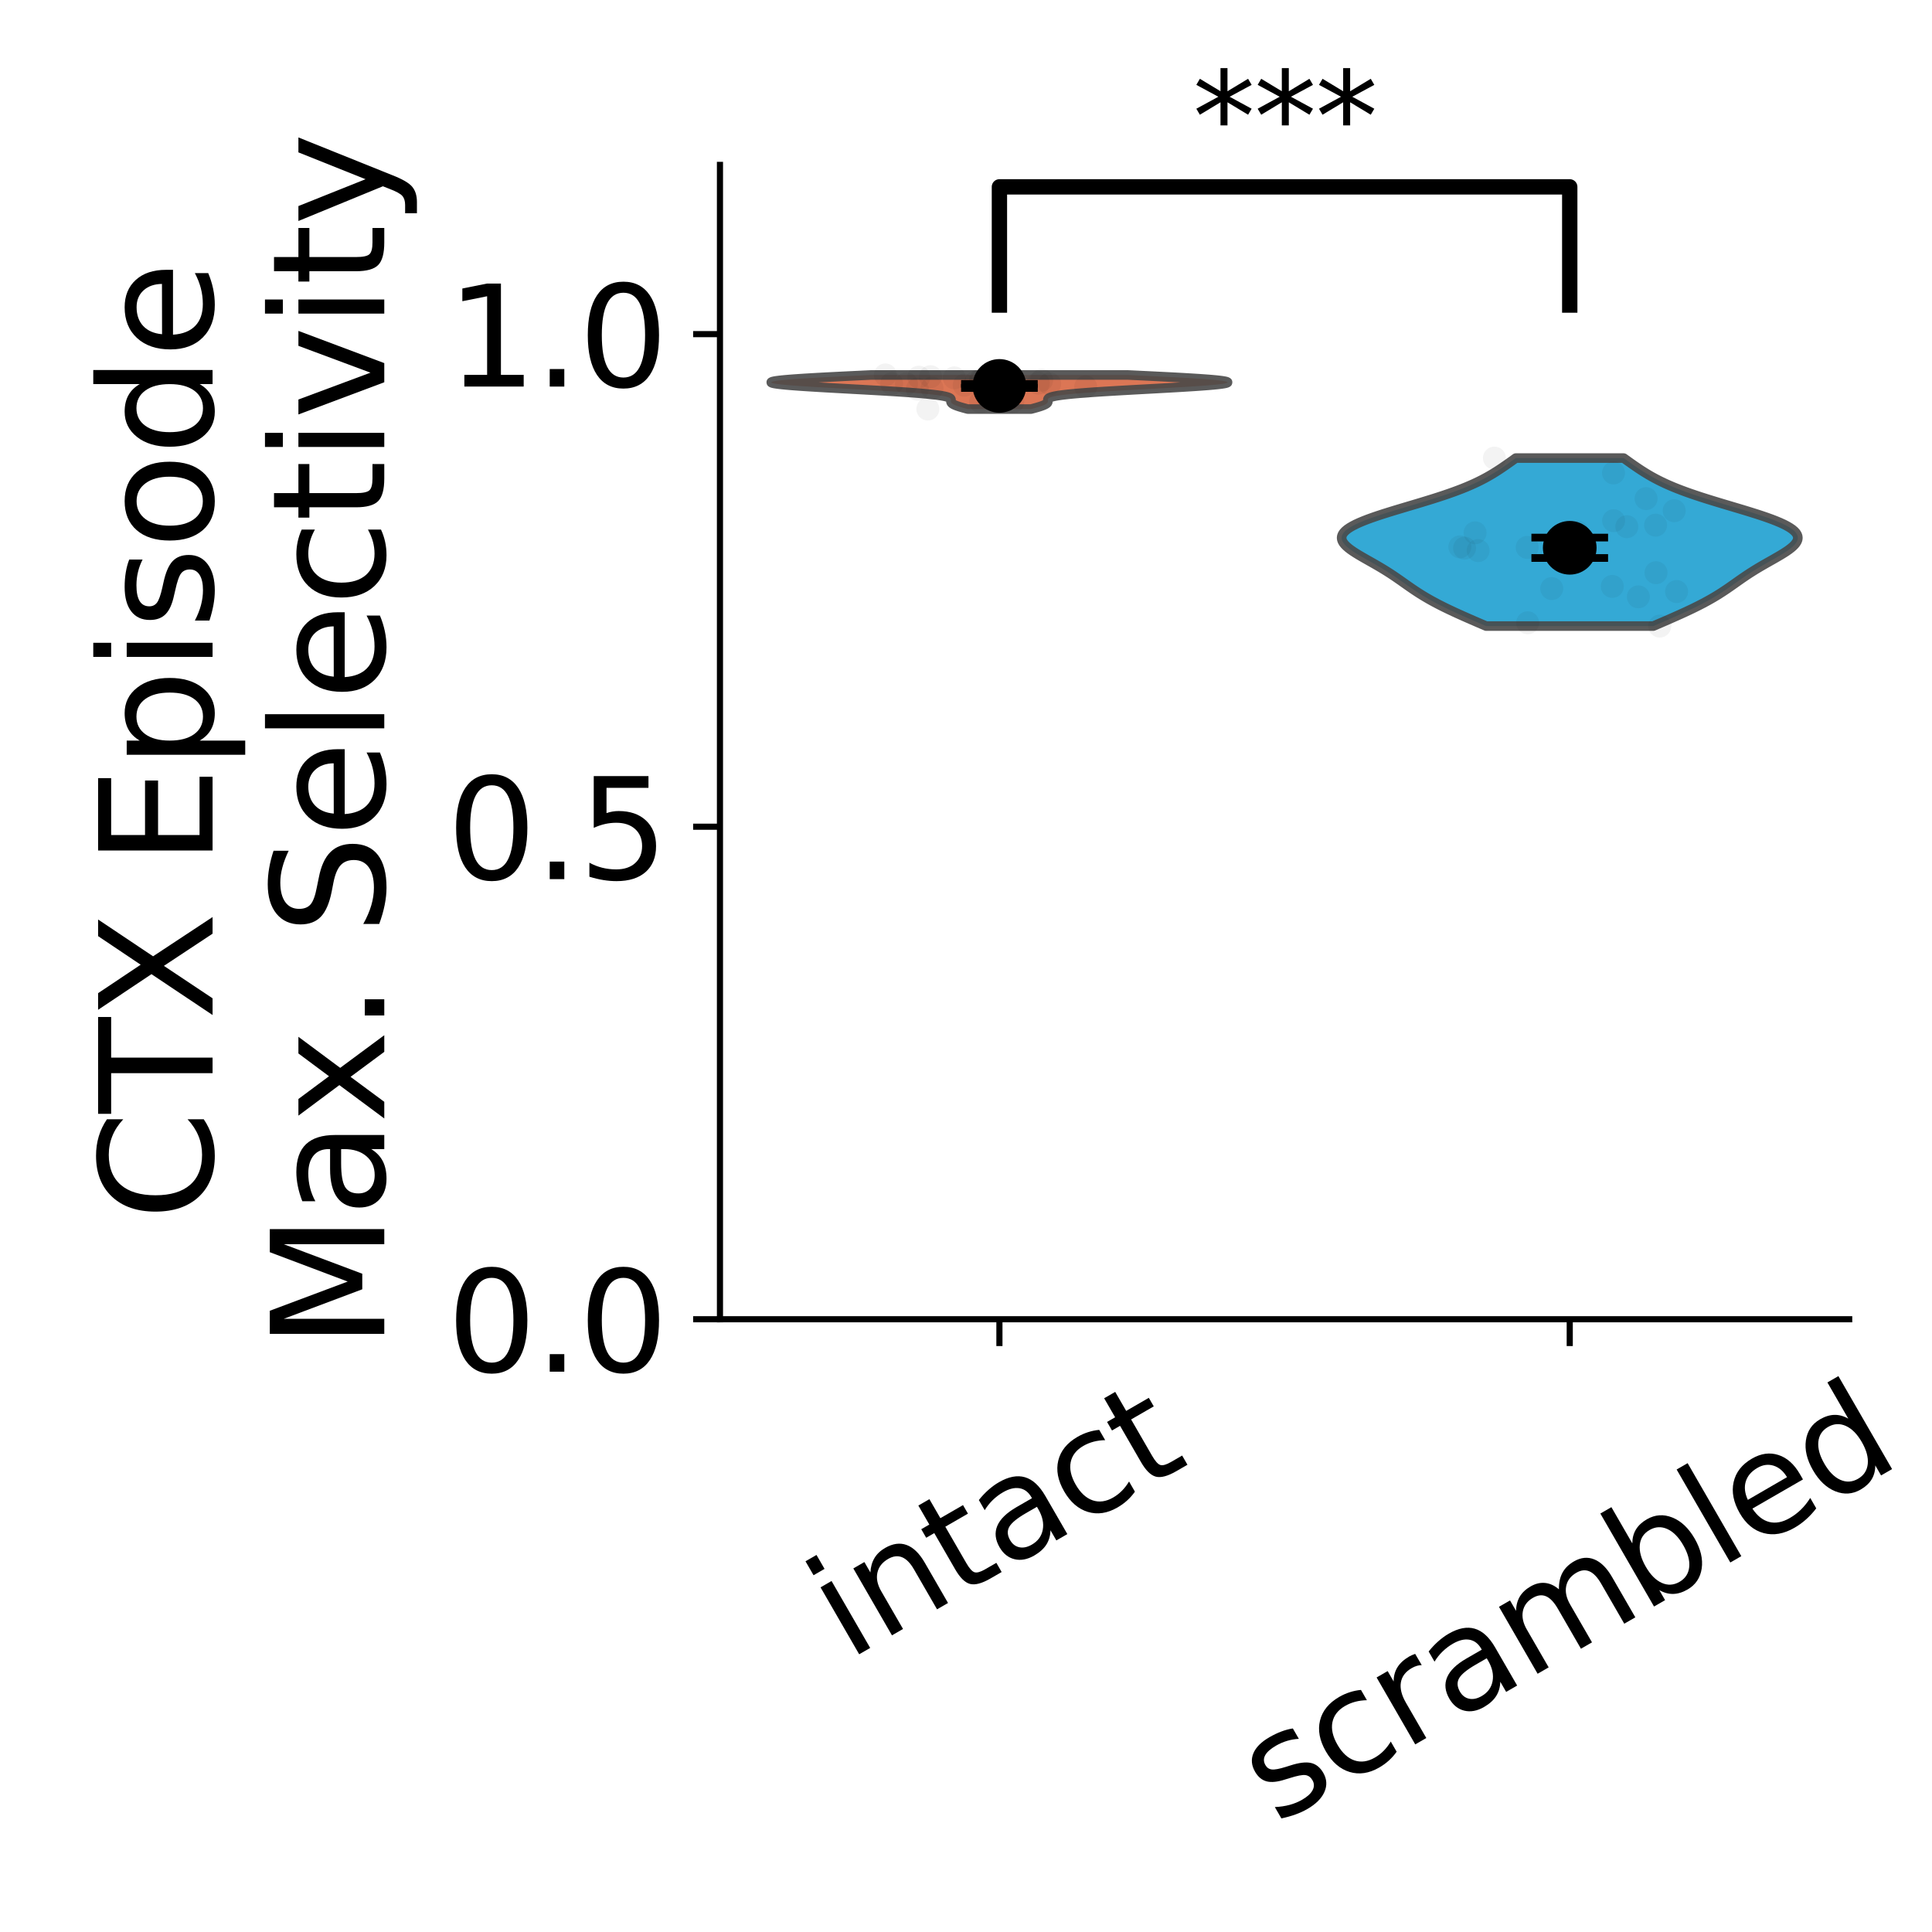 <?xml version="1.0" encoding="utf-8" standalone="no"?>
<!DOCTYPE svg PUBLIC "-//W3C//DTD SVG 1.1//EN"
  "http://www.w3.org/Graphics/SVG/1.1/DTD/svg11.dtd">
<svg xmlns:xlink="http://www.w3.org/1999/xlink" width="252pt" height="252pt" viewBox="0 0 252 252" xmlns="http://www.w3.org/2000/svg" version="1.1">
 <defs>
  <style type="text/css">*{stroke-linejoin: round; stroke-linecap: butt}</style>
 </defs>
 <g id="figure_1">
  <g id="patch_1">
   <path d="M 0 252 
L 252 252 
L 252 0 
L 0 0 
L 0 252 
z
" style="fill: none"/>
  </g>
  <g id="axes_1">
   <g id="patch_2">
    <path d="M 93.908 172.075 
L 241.2 172.075 
L 241.2 21.508 
L 93.908 21.508 
L 93.908 172.075 
z
" style="fill: none"/>
   </g>
   <g id="FillBetweenPolyCollection_1">
    <defs>
     <path id="m17ab329e29" d="M 134.488 -198.645 
L 126.23 -198.645 
L 126.059 -198.69 
L 125.891 -198.735 
L 125.727 -198.78 
L 125.566 -198.825 
L 125.41 -198.87 
L 125.26 -198.915 
L 125.115 -198.96 
L 124.978 -199.005 
L 124.848 -199.05 
L 124.726 -199.095 
L 124.613 -199.14 
L 124.509 -199.185 
L 124.416 -199.23 
L 124.333 -199.275 
L 124.26 -199.32 
L 124.199 -199.365 
L 124.148 -199.409 
L 124.108 -199.454 
L 124.077 -199.499 
L 124.056 -199.544 
L 124.043 -199.589 
L 124.036 -199.634 
L 124.035 -199.679 
L 124.038 -199.724 
L 124.041 -199.769 
L 124.044 -199.814 
L 124.044 -199.859 
L 124.037 -199.904 
L 124.021 -199.949 
L 123.993 -199.994 
L 123.95 -200.039 
L 123.89 -200.084 
L 123.808 -200.129 
L 123.703 -200.174 
L 123.571 -200.218 
L 123.41 -200.263 
L 123.218 -200.308 
L 122.992 -200.353 
L 122.731 -200.398 
L 122.433 -200.443 
L 122.097 -200.488 
L 121.722 -200.533 
L 121.308 -200.578 
L 120.854 -200.623 
L 120.361 -200.668 
L 119.829 -200.713 
L 119.259 -200.758 
L 118.653 -200.803 
L 118.012 -200.848 
L 117.339 -200.893 
L 116.635 -200.938 
L 115.904 -200.982 
L 115.148 -201.027 
L 114.371 -201.072 
L 113.577 -201.117 
L 112.768 -201.162 
L 111.95 -201.207 
L 111.126 -201.252 
L 110.302 -201.297 
L 109.481 -201.342 
L 108.668 -201.387 
L 107.869 -201.432 
L 107.088 -201.477 
L 106.33 -201.522 
L 105.601 -201.567 
L 104.904 -201.612 
L 104.245 -201.657 
L 103.628 -201.702 
L 103.058 -201.746 
L 102.539 -201.791 
L 102.075 -201.836 
L 101.669 -201.881 
L 101.324 -201.926 
L 101.044 -201.971 
L 100.83 -202.016 
L 100.684 -202.061 
L 100.608 -202.106 
L 100.603 -202.151 
L 100.669 -202.196 
L 100.806 -202.241 
L 101.014 -202.286 
L 101.291 -202.331 
L 101.636 -202.376 
L 102.046 -202.421 
L 102.521 -202.466 
L 103.055 -202.51 
L 103.648 -202.555 
L 104.294 -202.6 
L 104.99 -202.645 
L 105.731 -202.69 
L 106.514 -202.735 
L 107.334 -202.78 
L 108.185 -202.825 
L 109.064 -202.87 
L 109.964 -202.915 
L 110.881 -202.96 
L 111.809 -203.005 
L 112.745 -203.05 
L 113.682 -203.095 
L 147.036 -203.095 
L 147.036 -203.095 
L 147.973 -203.05 
L 148.909 -203.005 
L 149.838 -202.96 
L 150.754 -202.915 
L 151.655 -202.87 
L 152.533 -202.825 
L 153.384 -202.78 
L 154.204 -202.735 
L 154.987 -202.69 
L 155.728 -202.645 
L 156.424 -202.6 
L 157.07 -202.555 
L 157.663 -202.51 
L 158.198 -202.466 
L 158.672 -202.421 
L 159.083 -202.376 
L 159.427 -202.331 
L 159.704 -202.286 
L 159.912 -202.241 
L 160.049 -202.196 
L 160.115 -202.151 
L 160.11 -202.106 
L 160.034 -202.061 
L 159.888 -202.016 
L 159.674 -201.971 
L 159.394 -201.926 
L 159.049 -201.881 
L 158.643 -201.836 
L 158.179 -201.791 
L 157.66 -201.746 
L 157.09 -201.702 
L 156.473 -201.657 
L 155.814 -201.612 
L 155.118 -201.567 
L 154.388 -201.522 
L 153.63 -201.477 
L 152.849 -201.432 
L 152.05 -201.387 
L 151.237 -201.342 
L 150.416 -201.297 
L 149.592 -201.252 
L 148.768 -201.207 
L 147.95 -201.162 
L 147.141 -201.117 
L 146.347 -201.072 
L 145.57 -201.027 
L 144.814 -200.982 
L 144.083 -200.938 
L 143.379 -200.893 
L 142.706 -200.848 
L 142.065 -200.803 
L 141.459 -200.758 
L 140.89 -200.713 
L 140.358 -200.668 
L 139.864 -200.623 
L 139.41 -200.578 
L 138.996 -200.533 
L 138.621 -200.488 
L 138.285 -200.443 
L 137.987 -200.398 
L 137.726 -200.353 
L 137.5 -200.308 
L 137.308 -200.263 
L 137.147 -200.218 
L 137.015 -200.174 
L 136.91 -200.129 
L 136.828 -200.084 
L 136.768 -200.039 
L 136.725 -199.994 
L 136.697 -199.949 
L 136.681 -199.904 
L 136.675 -199.859 
L 136.674 -199.814 
L 136.677 -199.769 
L 136.681 -199.724 
L 136.683 -199.679 
L 136.682 -199.634 
L 136.676 -199.589 
L 136.662 -199.544 
L 136.641 -199.499 
L 136.611 -199.454 
L 136.57 -199.409 
L 136.519 -199.365 
L 136.458 -199.32 
L 136.385 -199.275 
L 136.302 -199.23 
L 136.209 -199.185 
L 136.105 -199.14 
L 135.992 -199.095 
L 135.87 -199.05 
L 135.74 -199.005 
L 135.603 -198.96 
L 135.458 -198.915 
L 135.308 -198.87 
L 135.152 -198.825 
L 134.991 -198.78 
L 134.827 -198.735 
L 134.659 -198.69 
L 134.488 -198.645 
z
" style="stroke: #484848; stroke-opacity: 0.9; stroke-width: 1.25"/>
    </defs>
    <g clip-path="url(#p01978fe885)">
     <use xlink:href="#m17ab329e29" x="0" y="252" style="fill: #d86743; fill-opacity: 0.9; stroke: #484848; stroke-opacity: 0.9; stroke-width: 1.25"/>
    </g>
   </g>
   <g id="FillBetweenPolyCollection_2">
    <defs>
     <path id="mfcfaa71afc" d="M 215.649 -170.337 
L 193.849 -170.337 
L 193.335 -170.558 
L 192.822 -170.779 
L 192.31 -171.001 
L 191.801 -171.222 
L 191.297 -171.443 
L 190.797 -171.665 
L 190.304 -171.886 
L 189.819 -172.107 
L 189.343 -172.329 
L 188.876 -172.55 
L 188.42 -172.771 
L 187.976 -172.993 
L 187.544 -173.214 
L 187.125 -173.436 
L 186.718 -173.657 
L 186.325 -173.878 
L 185.944 -174.1 
L 185.576 -174.321 
L 185.22 -174.542 
L 184.874 -174.764 
L 184.538 -174.985 
L 184.21 -175.206 
L 183.889 -175.428 
L 183.572 -175.649 
L 183.258 -175.87 
L 182.945 -176.092 
L 182.631 -176.313 
L 182.313 -176.534 
L 181.991 -176.756 
L 181.663 -176.977 
L 181.326 -177.199 
L 180.981 -177.42 
L 180.627 -177.641 
L 180.263 -177.863 
L 179.891 -178.084 
L 179.511 -178.305 
L 179.125 -178.527 
L 178.735 -178.748 
L 178.344 -178.969 
L 177.954 -179.191 
L 177.57 -179.412 
L 177.196 -179.633 
L 176.836 -179.855 
L 176.494 -180.076 
L 176.176 -180.297 
L 175.886 -180.519 
L 175.629 -180.74 
L 175.409 -180.962 
L 175.232 -181.183 
L 175.102 -181.404 
L 175.021 -181.626 
L 174.993 -181.847 
L 175.021 -182.068 
L 175.106 -182.29 
L 175.25 -182.511 
L 175.453 -182.732 
L 175.715 -182.954 
L 176.035 -183.175 
L 176.412 -183.396 
L 176.842 -183.618 
L 177.324 -183.839 
L 177.854 -184.06 
L 178.427 -184.282 
L 179.04 -184.503 
L 179.687 -184.725 
L 180.363 -184.946 
L 181.064 -185.167 
L 181.783 -185.389 
L 182.515 -185.61 
L 183.256 -185.831 
L 184 -186.053 
L 184.742 -186.274 
L 185.477 -186.495 
L 186.202 -186.717 
L 186.913 -186.938 
L 187.605 -187.159 
L 188.278 -187.381 
L 188.928 -187.602 
L 189.553 -187.823 
L 190.153 -188.045 
L 190.726 -188.266 
L 191.273 -188.487 
L 191.793 -188.709 
L 192.288 -188.93 
L 192.757 -189.152 
L 193.203 -189.373 
L 193.628 -189.594 
L 194.032 -189.816 
L 194.418 -190.037 
L 194.788 -190.258 
L 195.145 -190.48 
L 195.489 -190.701 
L 195.823 -190.922 
L 196.15 -191.144 
L 196.47 -191.365 
L 196.785 -191.586 
L 197.097 -191.808 
L 197.406 -192.029 
L 197.713 -192.25 
L 211.785 -192.25 
L 211.785 -192.25 
L 212.092 -192.029 
L 212.401 -191.808 
L 212.713 -191.586 
L 213.028 -191.365 
L 213.348 -191.144 
L 213.674 -190.922 
L 214.009 -190.701 
L 214.353 -190.48 
L 214.709 -190.258 
L 215.08 -190.037 
L 215.466 -189.816 
L 215.87 -189.594 
L 216.295 -189.373 
L 216.741 -189.152 
L 217.21 -188.93 
L 217.705 -188.709 
L 218.225 -188.487 
L 218.772 -188.266 
L 219.345 -188.045 
L 219.945 -187.823 
L 220.57 -187.602 
L 221.22 -187.381 
L 221.892 -187.159 
L 222.585 -186.938 
L 223.296 -186.717 
L 224.021 -186.495 
L 224.756 -186.274 
L 225.498 -186.053 
L 226.242 -185.831 
L 226.983 -185.61 
L 227.715 -185.389 
L 228.434 -185.167 
L 229.135 -184.946 
L 229.811 -184.725 
L 230.458 -184.503 
L 231.071 -184.282 
L 231.644 -184.06 
L 232.174 -183.839 
L 232.656 -183.618 
L 233.086 -183.396 
L 233.463 -183.175 
L 233.783 -182.954 
L 234.045 -182.732 
L 234.248 -182.511 
L 234.392 -182.29 
L 234.477 -182.068 
L 234.505 -181.847 
L 234.477 -181.626 
L 234.396 -181.404 
L 234.265 -181.183 
L 234.088 -180.962 
L 233.869 -180.74 
L 233.612 -180.519 
L 233.322 -180.297 
L 233.004 -180.076 
L 232.662 -179.855 
L 232.302 -179.633 
L 231.927 -179.412 
L 231.543 -179.191 
L 231.154 -178.969 
L 230.763 -178.748 
L 230.373 -178.527 
L 229.987 -178.305 
L 229.607 -178.084 
L 229.234 -177.863 
L 228.871 -177.641 
L 228.517 -177.42 
L 228.172 -177.199 
L 227.835 -176.977 
L 227.507 -176.756 
L 227.184 -176.534 
L 226.867 -176.313 
L 226.553 -176.092 
L 226.24 -175.87 
L 225.926 -175.649 
L 225.609 -175.428 
L 225.288 -175.206 
L 224.96 -174.985 
L 224.624 -174.764 
L 224.278 -174.542 
L 223.922 -174.321 
L 223.554 -174.1 
L 223.173 -173.878 
L 222.78 -173.657 
L 222.373 -173.436 
L 221.954 -173.214 
L 221.522 -172.993 
L 221.077 -172.771 
L 220.622 -172.55 
L 220.155 -172.329 
L 219.679 -172.107 
L 219.194 -171.886 
L 218.701 -171.665 
L 218.201 -171.443 
L 217.696 -171.222 
L 217.188 -171.001 
L 216.676 -170.779 
L 216.162 -170.558 
L 215.649 -170.337 
z
" style="stroke: #484848; stroke-opacity: 0.9; stroke-width: 1.25"/>
    </defs>
    <g clip-path="url(#p01978fe885)">
     <use xlink:href="#mfcfaa71afc" x="0" y="252" style="fill: #1ea0d1; fill-opacity: 0.9; stroke: #484848; stroke-opacity: 0.9; stroke-width: 1.25"/>
    </g>
   </g>
   <g id="matplotlib.axis_1">
    <g id="xtick_1">
     <g id="line2d_1">
      <defs>
       <path id="m6c3eadd497" d="M 0 0 
L 0 3.5 
" style="stroke: #000000; stroke-width: 0.8"/>
      </defs>
      <g>
       <use xlink:href="#m6c3eadd497" x="130.359" y="172.075" style="stroke: #000000; stroke-width: 0.8"/>
      </g>
     </g>
     <g id="text_1">
      <!-- intact -->
      <g transform="translate(110.564 216.644) rotate(-30) scale(0.18 -0.18)">
       <defs>
        <path id="DejaVuSans-69" d="M 603 3500 
L 1178 3500 
L 1178 0 
L 603 0 
L 603 3500 
z
M 603 4863 
L 1178 4863 
L 1178 4134 
L 603 4134 
L 603 4863 
z
" transform="scale(0.016)"/>
        <path id="DejaVuSans-6e" d="M 3513 2113 
L 3513 0 
L 2938 0 
L 2938 2094 
Q 2938 2591 2744 2837 
Q 2550 3084 2163 3084 
Q 1697 3084 1428 2787 
Q 1159 2491 1159 1978 
L 1159 0 
L 581 0 
L 581 3500 
L 1159 3500 
L 1159 2956 
Q 1366 3272 1645 3428 
Q 1925 3584 2291 3584 
Q 2894 3584 3203 3211 
Q 3513 2838 3513 2113 
z
" transform="scale(0.016)"/>
        <path id="DejaVuSans-74" d="M 1172 4494 
L 1172 3500 
L 2356 3500 
L 2356 3053 
L 1172 3053 
L 1172 1153 
Q 1172 725 1289 603 
Q 1406 481 1766 481 
L 2356 481 
L 2356 0 
L 1766 0 
Q 1100 0 847 248 
Q 594 497 594 1153 
L 594 3053 
L 172 3053 
L 172 3500 
L 594 3500 
L 594 4494 
L 1172 4494 
z
" transform="scale(0.016)"/>
        <path id="DejaVuSans-61" d="M 2194 1759 
Q 1497 1759 1228 1600 
Q 959 1441 959 1056 
Q 959 750 1161 570 
Q 1363 391 1709 391 
Q 2188 391 2477 730 
Q 2766 1069 2766 1631 
L 2766 1759 
L 2194 1759 
z
M 3341 1997 
L 3341 0 
L 2766 0 
L 2766 531 
Q 2569 213 2275 61 
Q 1981 -91 1556 -91 
Q 1019 -91 701 211 
Q 384 513 384 1019 
Q 384 1609 779 1909 
Q 1175 2209 1959 2209 
L 2766 2209 
L 2766 2266 
Q 2766 2663 2505 2880 
Q 2244 3097 1772 3097 
Q 1472 3097 1187 3025 
Q 903 2953 641 2809 
L 641 3341 
Q 956 3463 1253 3523 
Q 1550 3584 1831 3584 
Q 2591 3584 2966 3190 
Q 3341 2797 3341 1997 
z
" transform="scale(0.016)"/>
        <path id="DejaVuSans-63" d="M 3122 3366 
L 3122 2828 
Q 2878 2963 2633 3030 
Q 2388 3097 2138 3097 
Q 1578 3097 1268 2742 
Q 959 2388 959 1747 
Q 959 1106 1268 751 
Q 1578 397 2138 397 
Q 2388 397 2633 464 
Q 2878 531 3122 666 
L 3122 134 
Q 2881 22 2623 -34 
Q 2366 -91 2075 -91 
Q 1284 -91 818 406 
Q 353 903 353 1747 
Q 353 2603 823 3093 
Q 1294 3584 2113 3584 
Q 2378 3584 2631 3529 
Q 2884 3475 3122 3366 
z
" transform="scale(0.016)"/>
       </defs>
       <use xlink:href="#DejaVuSans-69"/>
       <use xlink:href="#DejaVuSans-6e" transform="translate(27.783 0)"/>
       <use xlink:href="#DejaVuSans-74" transform="translate(91.162 0)"/>
       <use xlink:href="#DejaVuSans-61" transform="translate(130.371 0)"/>
       <use xlink:href="#DejaVuSans-63" transform="translate(191.65 0)"/>
       <use xlink:href="#DejaVuSans-74" transform="translate(246.631 0)"/>
      </g>
     </g>
    </g>
    <g id="xtick_2">
     <g id="line2d_2">
      <g>
       <use xlink:href="#m6c3eadd497" x="204.749" y="172.075" style="stroke: #000000; stroke-width: 0.8"/>
      </g>
     </g>
     <g id="text_2">
      <!-- scrambled -->
      <g transform="translate(166.456 238.004) rotate(-30) scale(0.18 -0.18)">
       <defs>
        <path id="DejaVuSans-73" d="M 2834 3397 
L 2834 2853 
Q 2591 2978 2328 3040 
Q 2066 3103 1784 3103 
Q 1356 3103 1142 2972 
Q 928 2841 928 2578 
Q 928 2378 1081 2264 
Q 1234 2150 1697 2047 
L 1894 2003 
Q 2506 1872 2764 1633 
Q 3022 1394 3022 966 
Q 3022 478 2636 193 
Q 2250 -91 1575 -91 
Q 1294 -91 989 -36 
Q 684 19 347 128 
L 347 722 
Q 666 556 975 473 
Q 1284 391 1588 391 
Q 1994 391 2212 530 
Q 2431 669 2431 922 
Q 2431 1156 2273 1281 
Q 2116 1406 1581 1522 
L 1381 1569 
Q 847 1681 609 1914 
Q 372 2147 372 2553 
Q 372 3047 722 3315 
Q 1072 3584 1716 3584 
Q 2034 3584 2315 3537 
Q 2597 3491 2834 3397 
z
" transform="scale(0.016)"/>
        <path id="DejaVuSans-72" d="M 2631 2963 
Q 2534 3019 2420 3045 
Q 2306 3072 2169 3072 
Q 1681 3072 1420 2755 
Q 1159 2438 1159 1844 
L 1159 0 
L 581 0 
L 581 3500 
L 1159 3500 
L 1159 2956 
Q 1341 3275 1631 3429 
Q 1922 3584 2338 3584 
Q 2397 3584 2469 3576 
Q 2541 3569 2628 3553 
L 2631 2963 
z
" transform="scale(0.016)"/>
        <path id="DejaVuSans-6d" d="M 3328 2828 
Q 3544 3216 3844 3400 
Q 4144 3584 4550 3584 
Q 5097 3584 5394 3201 
Q 5691 2819 5691 2113 
L 5691 0 
L 5113 0 
L 5113 2094 
Q 5113 2597 4934 2840 
Q 4756 3084 4391 3084 
Q 3944 3084 3684 2787 
Q 3425 2491 3425 1978 
L 3425 0 
L 2847 0 
L 2847 2094 
Q 2847 2600 2669 2842 
Q 2491 3084 2119 3084 
Q 1678 3084 1418 2786 
Q 1159 2488 1159 1978 
L 1159 0 
L 581 0 
L 581 3500 
L 1159 3500 
L 1159 2956 
Q 1356 3278 1631 3431 
Q 1906 3584 2284 3584 
Q 2666 3584 2933 3390 
Q 3200 3197 3328 2828 
z
" transform="scale(0.016)"/>
        <path id="DejaVuSans-62" d="M 3116 1747 
Q 3116 2381 2855 2742 
Q 2594 3103 2138 3103 
Q 1681 3103 1420 2742 
Q 1159 2381 1159 1747 
Q 1159 1113 1420 752 
Q 1681 391 2138 391 
Q 2594 391 2855 752 
Q 3116 1113 3116 1747 
z
M 1159 2969 
Q 1341 3281 1617 3432 
Q 1894 3584 2278 3584 
Q 2916 3584 3314 3078 
Q 3713 2572 3713 1747 
Q 3713 922 3314 415 
Q 2916 -91 2278 -91 
Q 1894 -91 1617 61 
Q 1341 213 1159 525 
L 1159 0 
L 581 0 
L 581 4863 
L 1159 4863 
L 1159 2969 
z
" transform="scale(0.016)"/>
        <path id="DejaVuSans-6c" d="M 603 4863 
L 1178 4863 
L 1178 0 
L 603 0 
L 603 4863 
z
" transform="scale(0.016)"/>
        <path id="DejaVuSans-65" d="M 3597 1894 
L 3597 1613 
L 953 1613 
Q 991 1019 1311 708 
Q 1631 397 2203 397 
Q 2534 397 2845 478 
Q 3156 559 3463 722 
L 3463 178 
Q 3153 47 2828 -22 
Q 2503 -91 2169 -91 
Q 1331 -91 842 396 
Q 353 884 353 1716 
Q 353 2575 817 3079 
Q 1281 3584 2069 3584 
Q 2775 3584 3186 3129 
Q 3597 2675 3597 1894 
z
M 3022 2063 
Q 3016 2534 2758 2815 
Q 2500 3097 2075 3097 
Q 1594 3097 1305 2825 
Q 1016 2553 972 2059 
L 3022 2063 
z
" transform="scale(0.016)"/>
        <path id="DejaVuSans-64" d="M 2906 2969 
L 2906 4863 
L 3481 4863 
L 3481 0 
L 2906 0 
L 2906 525 
Q 2725 213 2448 61 
Q 2172 -91 1784 -91 
Q 1150 -91 751 415 
Q 353 922 353 1747 
Q 353 2572 751 3078 
Q 1150 3584 1784 3584 
Q 2172 3584 2448 3432 
Q 2725 3281 2906 2969 
z
M 947 1747 
Q 947 1113 1208 752 
Q 1469 391 1925 391 
Q 2381 391 2643 752 
Q 2906 1113 2906 1747 
Q 2906 2381 2643 2742 
Q 2381 3103 1925 3103 
Q 1469 3103 1208 2742 
Q 947 2381 947 1747 
z
" transform="scale(0.016)"/>
       </defs>
       <use xlink:href="#DejaVuSans-73"/>
       <use xlink:href="#DejaVuSans-63" transform="translate(52.1 0)"/>
       <use xlink:href="#DejaVuSans-72" transform="translate(107.08 0)"/>
       <use xlink:href="#DejaVuSans-61" transform="translate(148.193 0)"/>
       <use xlink:href="#DejaVuSans-6d" transform="translate(209.473 0)"/>
       <use xlink:href="#DejaVuSans-62" transform="translate(306.885 0)"/>
       <use xlink:href="#DejaVuSans-6c" transform="translate(370.361 0)"/>
       <use xlink:href="#DejaVuSans-65" transform="translate(398.145 0)"/>
       <use xlink:href="#DejaVuSans-64" transform="translate(459.668 0)"/>
      </g>
     </g>
    </g>
   </g>
   <g id="matplotlib.axis_2">
    <g id="ytick_1">
     <g id="line2d_3">
      <defs>
       <path id="m36ca1df06c" d="M 0 0 
L -3.5 0 
" style="stroke: #000000; stroke-width: 0.8"/>
      </defs>
      <g>
       <use xlink:href="#m36ca1df06c" x="93.908" y="172.075" style="stroke: #000000; stroke-width: 0.8"/>
      </g>
     </g>
     <g id="text_3">
      <!-- 0.0 -->
      <g transform="translate(58.282 178.914) scale(0.18 -0.18)">
       <defs>
        <path id="DejaVuSans-30" d="M 2034 4250 
Q 1547 4250 1301 3770 
Q 1056 3291 1056 2328 
Q 1056 1369 1301 889 
Q 1547 409 2034 409 
Q 2525 409 2770 889 
Q 3016 1369 3016 2328 
Q 3016 3291 2770 3770 
Q 2525 4250 2034 4250 
z
M 2034 4750 
Q 2819 4750 3233 4129 
Q 3647 3509 3647 2328 
Q 3647 1150 3233 529 
Q 2819 -91 2034 -91 
Q 1250 -91 836 529 
Q 422 1150 422 2328 
Q 422 3509 836 4129 
Q 1250 4750 2034 4750 
z
" transform="scale(0.016)"/>
        <path id="DejaVuSans-2e" d="M 684 794 
L 1344 794 
L 1344 0 
L 684 0 
L 684 794 
z
" transform="scale(0.016)"/>
       </defs>
       <use xlink:href="#DejaVuSans-30"/>
       <use xlink:href="#DejaVuSans-2e" transform="translate(63.623 0)"/>
       <use xlink:href="#DejaVuSans-30" transform="translate(95.41 0)"/>
      </g>
     </g>
    </g>
    <g id="ytick_2">
     <g id="line2d_4">
      <g>
       <use xlink:href="#m36ca1df06c" x="93.908" y="107.83" style="stroke: #000000; stroke-width: 0.8"/>
      </g>
     </g>
     <g id="text_4">
      <!-- 0.5 -->
      <g transform="translate(58.282 114.669) scale(0.18 -0.18)">
       <defs>
        <path id="DejaVuSans-35" d="M 691 4666 
L 3169 4666 
L 3169 4134 
L 1269 4134 
L 1269 2991 
Q 1406 3038 1543 3061 
Q 1681 3084 1819 3084 
Q 2600 3084 3056 2656 
Q 3513 2228 3513 1497 
Q 3513 744 3044 326 
Q 2575 -91 1722 -91 
Q 1428 -91 1123 -41 
Q 819 9 494 109 
L 494 744 
Q 775 591 1075 516 
Q 1375 441 1709 441 
Q 2250 441 2565 725 
Q 2881 1009 2881 1497 
Q 2881 1984 2565 2268 
Q 2250 2553 1709 2553 
Q 1456 2553 1204 2497 
Q 953 2441 691 2322 
L 691 4666 
z
" transform="scale(0.016)"/>
       </defs>
       <use xlink:href="#DejaVuSans-30"/>
       <use xlink:href="#DejaVuSans-2e" transform="translate(63.623 0)"/>
       <use xlink:href="#DejaVuSans-35" transform="translate(95.41 0)"/>
      </g>
     </g>
    </g>
    <g id="ytick_3">
     <g id="line2d_5">
      <g>
       <use xlink:href="#m36ca1df06c" x="93.908" y="43.585" style="stroke: #000000; stroke-width: 0.8"/>
      </g>
     </g>
     <g id="text_5">
      <!-- 1.0 -->
      <g transform="translate(58.282 50.423) scale(0.18 -0.18)">
       <defs>
        <path id="DejaVuSans-31" d="M 794 531 
L 1825 531 
L 1825 4091 
L 703 3866 
L 703 4441 
L 1819 4666 
L 2450 4666 
L 2450 531 
L 3481 531 
L 3481 0 
L 794 0 
L 794 531 
z
" transform="scale(0.016)"/>
       </defs>
       <use xlink:href="#DejaVuSans-31"/>
       <use xlink:href="#DejaVuSans-2e" transform="translate(63.623 0)"/>
       <use xlink:href="#DejaVuSans-30" transform="translate(95.41 0)"/>
      </g>
     </g>
    </g>
    <g id="text_6">
     <!-- CTX Episode -->
     <g transform="translate(27.727 159.185) rotate(-90) scale(0.2 -0.2)">
      <defs>
       <path id="DejaVuSans-43" d="M 4122 4306 
L 4122 3641 
Q 3803 3938 3442 4084 
Q 3081 4231 2675 4231 
Q 1875 4231 1450 3742 
Q 1025 3253 1025 2328 
Q 1025 1406 1450 917 
Q 1875 428 2675 428 
Q 3081 428 3442 575 
Q 3803 722 4122 1019 
L 4122 359 
Q 3791 134 3420 21 
Q 3050 -91 2638 -91 
Q 1578 -91 968 557 
Q 359 1206 359 2328 
Q 359 3453 968 4101 
Q 1578 4750 2638 4750 
Q 3056 4750 3426 4639 
Q 3797 4528 4122 4306 
z
" transform="scale(0.016)"/>
       <path id="DejaVuSans-54" d="M -19 4666 
L 3928 4666 
L 3928 4134 
L 2272 4134 
L 2272 0 
L 1638 0 
L 1638 4134 
L -19 4134 
L -19 4666 
z
" transform="scale(0.016)"/>
       <path id="DejaVuSans-58" d="M 403 4666 
L 1081 4666 
L 2241 2931 
L 3406 4666 
L 4084 4666 
L 2584 2425 
L 4184 0 
L 3506 0 
L 2194 1984 
L 872 0 
L 191 0 
L 1856 2491 
L 403 4666 
z
" transform="scale(0.016)"/>
       <path id="DejaVuSans-20" transform="scale(0.016)"/>
       <path id="DejaVuSans-45" d="M 628 4666 
L 3578 4666 
L 3578 4134 
L 1259 4134 
L 1259 2753 
L 3481 2753 
L 3481 2222 
L 1259 2222 
L 1259 531 
L 3634 531 
L 3634 0 
L 628 0 
L 628 4666 
z
" transform="scale(0.016)"/>
       <path id="DejaVuSans-70" d="M 1159 525 
L 1159 -1331 
L 581 -1331 
L 581 3500 
L 1159 3500 
L 1159 2969 
Q 1341 3281 1617 3432 
Q 1894 3584 2278 3584 
Q 2916 3584 3314 3078 
Q 3713 2572 3713 1747 
Q 3713 922 3314 415 
Q 2916 -91 2278 -91 
Q 1894 -91 1617 61 
Q 1341 213 1159 525 
z
M 3116 1747 
Q 3116 2381 2855 2742 
Q 2594 3103 2138 3103 
Q 1681 3103 1420 2742 
Q 1159 2381 1159 1747 
Q 1159 1113 1420 752 
Q 1681 391 2138 391 
Q 2594 391 2855 752 
Q 3116 1113 3116 1747 
z
" transform="scale(0.016)"/>
       <path id="DejaVuSans-6f" d="M 1959 3097 
Q 1497 3097 1228 2736 
Q 959 2375 959 1747 
Q 959 1119 1226 758 
Q 1494 397 1959 397 
Q 2419 397 2687 759 
Q 2956 1122 2956 1747 
Q 2956 2369 2687 2733 
Q 2419 3097 1959 3097 
z
M 1959 3584 
Q 2709 3584 3137 3096 
Q 3566 2609 3566 1747 
Q 3566 888 3137 398 
Q 2709 -91 1959 -91 
Q 1206 -91 779 398 
Q 353 888 353 1747 
Q 353 2609 779 3096 
Q 1206 3584 1959 3584 
z
" transform="scale(0.016)"/>
      </defs>
      <use xlink:href="#DejaVuSans-43"/>
      <use xlink:href="#DejaVuSans-54" transform="translate(69.824 0)"/>
      <use xlink:href="#DejaVuSans-58" transform="translate(130.908 0)"/>
      <use xlink:href="#DejaVuSans-20" transform="translate(199.414 0)"/>
      <use xlink:href="#DejaVuSans-45" transform="translate(231.201 0)"/>
      <use xlink:href="#DejaVuSans-70" transform="translate(294.385 0)"/>
      <use xlink:href="#DejaVuSans-69" transform="translate(357.861 0)"/>
      <use xlink:href="#DejaVuSans-73" transform="translate(385.645 0)"/>
      <use xlink:href="#DejaVuSans-6f" transform="translate(437.744 0)"/>
      <use xlink:href="#DejaVuSans-64" transform="translate(498.926 0)"/>
      <use xlink:href="#DejaVuSans-65" transform="translate(562.402 0)"/>
     </g>
     <!-- Max. Selectivity -->
     <g transform="translate(50.123 175.989) rotate(-90) scale(0.2 -0.2)">
      <defs>
       <path id="DejaVuSans-4d" d="M 628 4666 
L 1569 4666 
L 2759 1491 
L 3956 4666 
L 4897 4666 
L 4897 0 
L 4281 0 
L 4281 4097 
L 3078 897 
L 2444 897 
L 1241 4097 
L 1241 0 
L 628 0 
L 628 4666 
z
" transform="scale(0.016)"/>
       <path id="DejaVuSans-78" d="M 3513 3500 
L 2247 1797 
L 3578 0 
L 2900 0 
L 1881 1375 
L 863 0 
L 184 0 
L 1544 1831 
L 300 3500 
L 978 3500 
L 1906 2253 
L 2834 3500 
L 3513 3500 
z
" transform="scale(0.016)"/>
       <path id="DejaVuSans-53" d="M 3425 4513 
L 3425 3897 
Q 3066 4069 2747 4153 
Q 2428 4238 2131 4238 
Q 1616 4238 1336 4038 
Q 1056 3838 1056 3469 
Q 1056 3159 1242 3001 
Q 1428 2844 1947 2747 
L 2328 2669 
Q 3034 2534 3370 2195 
Q 3706 1856 3706 1288 
Q 3706 609 3251 259 
Q 2797 -91 1919 -91 
Q 1588 -91 1214 -16 
Q 841 59 441 206 
L 441 856 
Q 825 641 1194 531 
Q 1563 422 1919 422 
Q 2459 422 2753 634 
Q 3047 847 3047 1241 
Q 3047 1584 2836 1778 
Q 2625 1972 2144 2069 
L 1759 2144 
Q 1053 2284 737 2584 
Q 422 2884 422 3419 
Q 422 4038 858 4394 
Q 1294 4750 2059 4750 
Q 2388 4750 2728 4690 
Q 3069 4631 3425 4513 
z
" transform="scale(0.016)"/>
       <path id="DejaVuSans-76" d="M 191 3500 
L 800 3500 
L 1894 563 
L 2988 3500 
L 3597 3500 
L 2284 0 
L 1503 0 
L 191 3500 
z
" transform="scale(0.016)"/>
       <path id="DejaVuSans-79" d="M 2059 -325 
Q 1816 -950 1584 -1140 
Q 1353 -1331 966 -1331 
L 506 -1331 
L 506 -850 
L 844 -850 
Q 1081 -850 1212 -737 
Q 1344 -625 1503 -206 
L 1606 56 
L 191 3500 
L 800 3500 
L 1894 763 
L 2988 3500 
L 3597 3500 
L 2059 -325 
z
" transform="scale(0.016)"/>
      </defs>
      <use xlink:href="#DejaVuSans-4d"/>
      <use xlink:href="#DejaVuSans-61" transform="translate(86.279 0)"/>
      <use xlink:href="#DejaVuSans-78" transform="translate(147.559 0)"/>
      <use xlink:href="#DejaVuSans-2e" transform="translate(206.738 0)"/>
      <use xlink:href="#DejaVuSans-20" transform="translate(238.525 0)"/>
      <use xlink:href="#DejaVuSans-53" transform="translate(270.312 0)"/>
      <use xlink:href="#DejaVuSans-65" transform="translate(333.789 0)"/>
      <use xlink:href="#DejaVuSans-6c" transform="translate(395.312 0)"/>
      <use xlink:href="#DejaVuSans-65" transform="translate(423.096 0)"/>
      <use xlink:href="#DejaVuSans-63" transform="translate(484.619 0)"/>
      <use xlink:href="#DejaVuSans-74" transform="translate(539.6 0)"/>
      <use xlink:href="#DejaVuSans-69" transform="translate(578.809 0)"/>
      <use xlink:href="#DejaVuSans-76" transform="translate(606.592 0)"/>
      <use xlink:href="#DejaVuSans-69" transform="translate(665.771 0)"/>
      <use xlink:href="#DejaVuSans-74" transform="translate(693.555 0)"/>
      <use xlink:href="#DejaVuSans-79" transform="translate(732.764 0)"/>
     </g>
    </g>
   </g>
   <g id="line2d_6">
    <path d="M 130.359 39.792 
L 130.359 24.373 
L 204.749 24.373 
L 204.749 39.792 
" style="fill: none; stroke: #000000; stroke-width: 2; stroke-linecap: square"/>
   </g>
   <g id="patch_3">
    <path d="M 93.908 172.075 
L 93.908 21.508 
" style="fill: none; stroke: #000000; stroke-width: 0.8; stroke-linejoin: miter; stroke-linecap: square"/>
   </g>
   <g id="patch_4">
    <path d="M 93.908 172.075 
L 241.2 172.075 
" style="fill: none; stroke: #000000; stroke-width: 0.8; stroke-linejoin: miter; stroke-linecap: square"/>
   </g>
   <g id="PathCollection_1">
    <defs>
     <path id="m0c9f4d7641" d="M 0 1.5 
C 0.398 1.5 0.779 1.342 1.061 1.061 
C 1.342 0.779 1.5 0.398 1.5 0 
C 1.5 -0.398 1.342 -0.779 1.061 -1.061 
C 0.779 -1.342 0.398 -1.5 0 -1.5 
C -0.398 -1.5 -0.779 -1.342 -1.061 -1.061 
C -1.342 -0.779 -1.5 -0.398 -1.5 0 
C -1.5 0.398 -1.342 0.779 -1.061 1.061 
C -0.779 1.342 -0.398 1.5 0 1.5 
z
"/>
    </defs>
    <g clip-path="url(#p01978fe885)">
     <use xlink:href="#m0c9f4d7641" x="127.89" y="49.56" style="fill-opacity: 0.05"/>
     <use xlink:href="#m0c9f4d7641" x="136.915" y="50.065" style="fill-opacity: 0.05"/>
     <use xlink:href="#m0c9f4d7641" x="115.484" y="48.905" style="fill-opacity: 0.05"/>
     <use xlink:href="#m0c9f4d7641" x="124.477" y="49.285" style="fill-opacity: 0.05"/>
     <use xlink:href="#m0c9f4d7641" x="119.848" y="49.199" style="fill-opacity: 0.05"/>
     <use xlink:href="#m0c9f4d7641" x="118.229" y="50.062" style="fill-opacity: 0.05"/>
     <use xlink:href="#m0c9f4d7641" x="121.023" y="53.355" style="fill-opacity: 0.05"/>
     <use xlink:href="#m0c9f4d7641" x="125.764" y="50.246" style="fill-opacity: 0.05"/>
     <use xlink:href="#m0c9f4d7641" x="127.287" y="49.834" style="fill-opacity: 0.05"/>
     <use xlink:href="#m0c9f4d7641" x="131.514" y="51.183" style="fill-opacity: 0.05"/>
     <use xlink:href="#m0c9f4d7641" x="127.955" y="49.659" style="fill-opacity: 0.05"/>
     <use xlink:href="#m0c9f4d7641" x="135.87" y="49.583" style="fill-opacity: 0.05"/>
     <use xlink:href="#m0c9f4d7641" x="121.565" y="50.624" style="fill-opacity: 0.05"/>
     <use xlink:href="#m0c9f4d7641" x="141.61" y="50.455" style="fill-opacity: 0.05"/>
     <use xlink:href="#m0c9f4d7641" x="116.296" y="50.039" style="fill-opacity: 0.05"/>
     <use xlink:href="#m0c9f4d7641" x="135.431" y="49.977" style="fill-opacity: 0.05"/>
     <use xlink:href="#m0c9f4d7641" x="127.898" y="52.407" style="fill-opacity: 0.05"/>
     <use xlink:href="#m0c9f4d7641" x="132.105" y="52.411" style="fill-opacity: 0.05"/>
     <use xlink:href="#m0c9f4d7641" x="119.658" y="50.761" style="fill-opacity: 0.05"/>
     <use xlink:href="#m0c9f4d7641" x="121.376" y="49.128" style="fill-opacity: 0.05"/>
    </g>
   </g>
   <g id="PathCollection_2">
    <g clip-path="url(#p01978fe885)">
     <use xlink:href="#m0c9f4d7641" x="213.698" y="77.849" style="fill-opacity: 0.05"/>
     <use xlink:href="#m0c9f4d7641" x="218.683" y="77.158" style="fill-opacity: 0.05"/>
     <use xlink:href="#m0c9f4d7641" x="199.197" y="71.398" style="fill-opacity: 0.05"/>
     <use xlink:href="#m0c9f4d7641" x="210.472" y="67.918" style="fill-opacity: 0.05"/>
     <use xlink:href="#m0c9f4d7641" x="215.949" y="68.499" style="fill-opacity: 0.05"/>
     <use xlink:href="#m0c9f4d7641" x="216.491" y="81.663" style="fill-opacity: 0.05"/>
     <use xlink:href="#m0c9f4d7641" x="192.402" y="69.5" style="fill-opacity: 0.05"/>
     <use xlink:href="#m0c9f4d7641" x="191.033" y="71.494" style="fill-opacity: 0.05"/>
     <use xlink:href="#m0c9f4d7641" x="194.924" y="59.75" style="fill-opacity: 0.05"/>
     <use xlink:href="#m0c9f4d7641" x="216.001" y="74.701" style="fill-opacity: 0.05"/>
     <use xlink:href="#m0c9f4d7641" x="192.797" y="71.816" style="fill-opacity: 0.05"/>
     <use xlink:href="#m0c9f4d7641" x="202.401" y="76.769" style="fill-opacity: 0.05"/>
     <use xlink:href="#m0c9f4d7641" x="218.374" y="66.615" style="fill-opacity: 0.05"/>
     <use xlink:href="#m0c9f4d7641" x="205.736" y="69.4" style="fill-opacity: 0.05"/>
     <use xlink:href="#m0c9f4d7641" x="210.458" y="61.684" style="fill-opacity: 0.05"/>
     <use xlink:href="#m0c9f4d7641" x="199.259" y="81.233" style="fill-opacity: 0.05"/>
     <use xlink:href="#m0c9f4d7641" x="210.298" y="76.486" style="fill-opacity: 0.05"/>
     <use xlink:href="#m0c9f4d7641" x="214.706" y="65.036" style="fill-opacity: 0.05"/>
     <use xlink:href="#m0c9f4d7641" x="190.415" y="71.332" style="fill-opacity: 0.05"/>
     <use xlink:href="#m0c9f4d7641" x="212.192" y="68.695" style="fill-opacity: 0.05"/>
    </g>
   </g>
   <g id="text_7">
    <!-- *** -->
    <g transform="translate(155.554 21.045) scale(0.16 -0.16)">
     <defs>
      <path id="DejaVuSans-2a" d="M 3009 3897 
L 1888 3291 
L 3009 2681 
L 2828 2375 
L 1778 3009 
L 1778 1831 
L 1422 1831 
L 1422 3009 
L 372 2375 
L 191 2681 
L 1313 3291 
L 191 3897 
L 372 4206 
L 1422 3572 
L 1422 4750 
L 1778 4750 
L 1778 3572 
L 2828 4206 
L 3009 3897 
z
" transform="scale(0.016)"/>
     </defs>
     <use xlink:href="#DejaVuSans-2a"/>
     <use xlink:href="#DejaVuSans-2a" transform="translate(50 0)"/>
     <use xlink:href="#DejaVuSans-2a" transform="translate(100 0)"/>
    </g>
   </g>
   <g id="LineCollection_1">
    <path d="M 130.359 50.603 
L 130.359 50.071 
" clip-path="url(#p01978fe885)" style="fill: none; stroke: #000000; stroke-width: 2"/>
    <path d="M 204.749 72.779 
L 204.749 70.121 
" clip-path="url(#p01978fe885)" style="fill: none; stroke: #000000; stroke-width: 2"/>
   </g>
   <g id="line2d_7">
    <defs>
     <path id="m83cfa133f1" d="M 5 0 
L -5 -0 
" style="stroke: #000000"/>
    </defs>
    <g clip-path="url(#p01978fe885)">
     <use xlink:href="#m83cfa133f1" x="130.359" y="50.603" style="stroke: #000000"/>
     <use xlink:href="#m83cfa133f1" x="204.749" y="72.779" style="stroke: #000000"/>
    </g>
   </g>
   <g id="line2d_8">
    <g clip-path="url(#p01978fe885)">
     <use xlink:href="#m83cfa133f1" x="130.359" y="50.071" style="stroke: #000000"/>
     <use xlink:href="#m83cfa133f1" x="204.749" y="70.121" style="stroke: #000000"/>
    </g>
   </g>
   <g id="line2d_9">
    <defs>
     <path id="m5a2ce27316" d="M 0 3 
C 0.796 3 1.559 2.684 2.121 2.121 
C 2.684 1.559 3 0.796 3 0 
C 3 -0.796 2.684 -1.559 2.121 -2.121 
C 1.559 -2.684 0.796 -3 0 -3 
C -0.796 -3 -1.559 -2.684 -2.121 -2.121 
C -2.684 -1.559 -3 -0.796 -3 0 
C -3 0.796 -2.684 1.559 -2.121 2.121 
C -1.559 2.684 -0.796 3 0 3 
z
" style="stroke: #000000"/>
    </defs>
    <g clip-path="url(#p01978fe885)">
     <use xlink:href="#m5a2ce27316" x="130.359" y="50.337" style="stroke: #000000"/>
     <use xlink:href="#m5a2ce27316" x="204.749" y="71.45" style="stroke: #000000"/>
    </g>
   </g>
  </g>
 </g>
 <defs>
  <clipPath id="p01978fe885">
   <rect x="93.908" y="21.508" width="147.292" height="150.567"/>
  </clipPath>
 </defs>
</svg>
